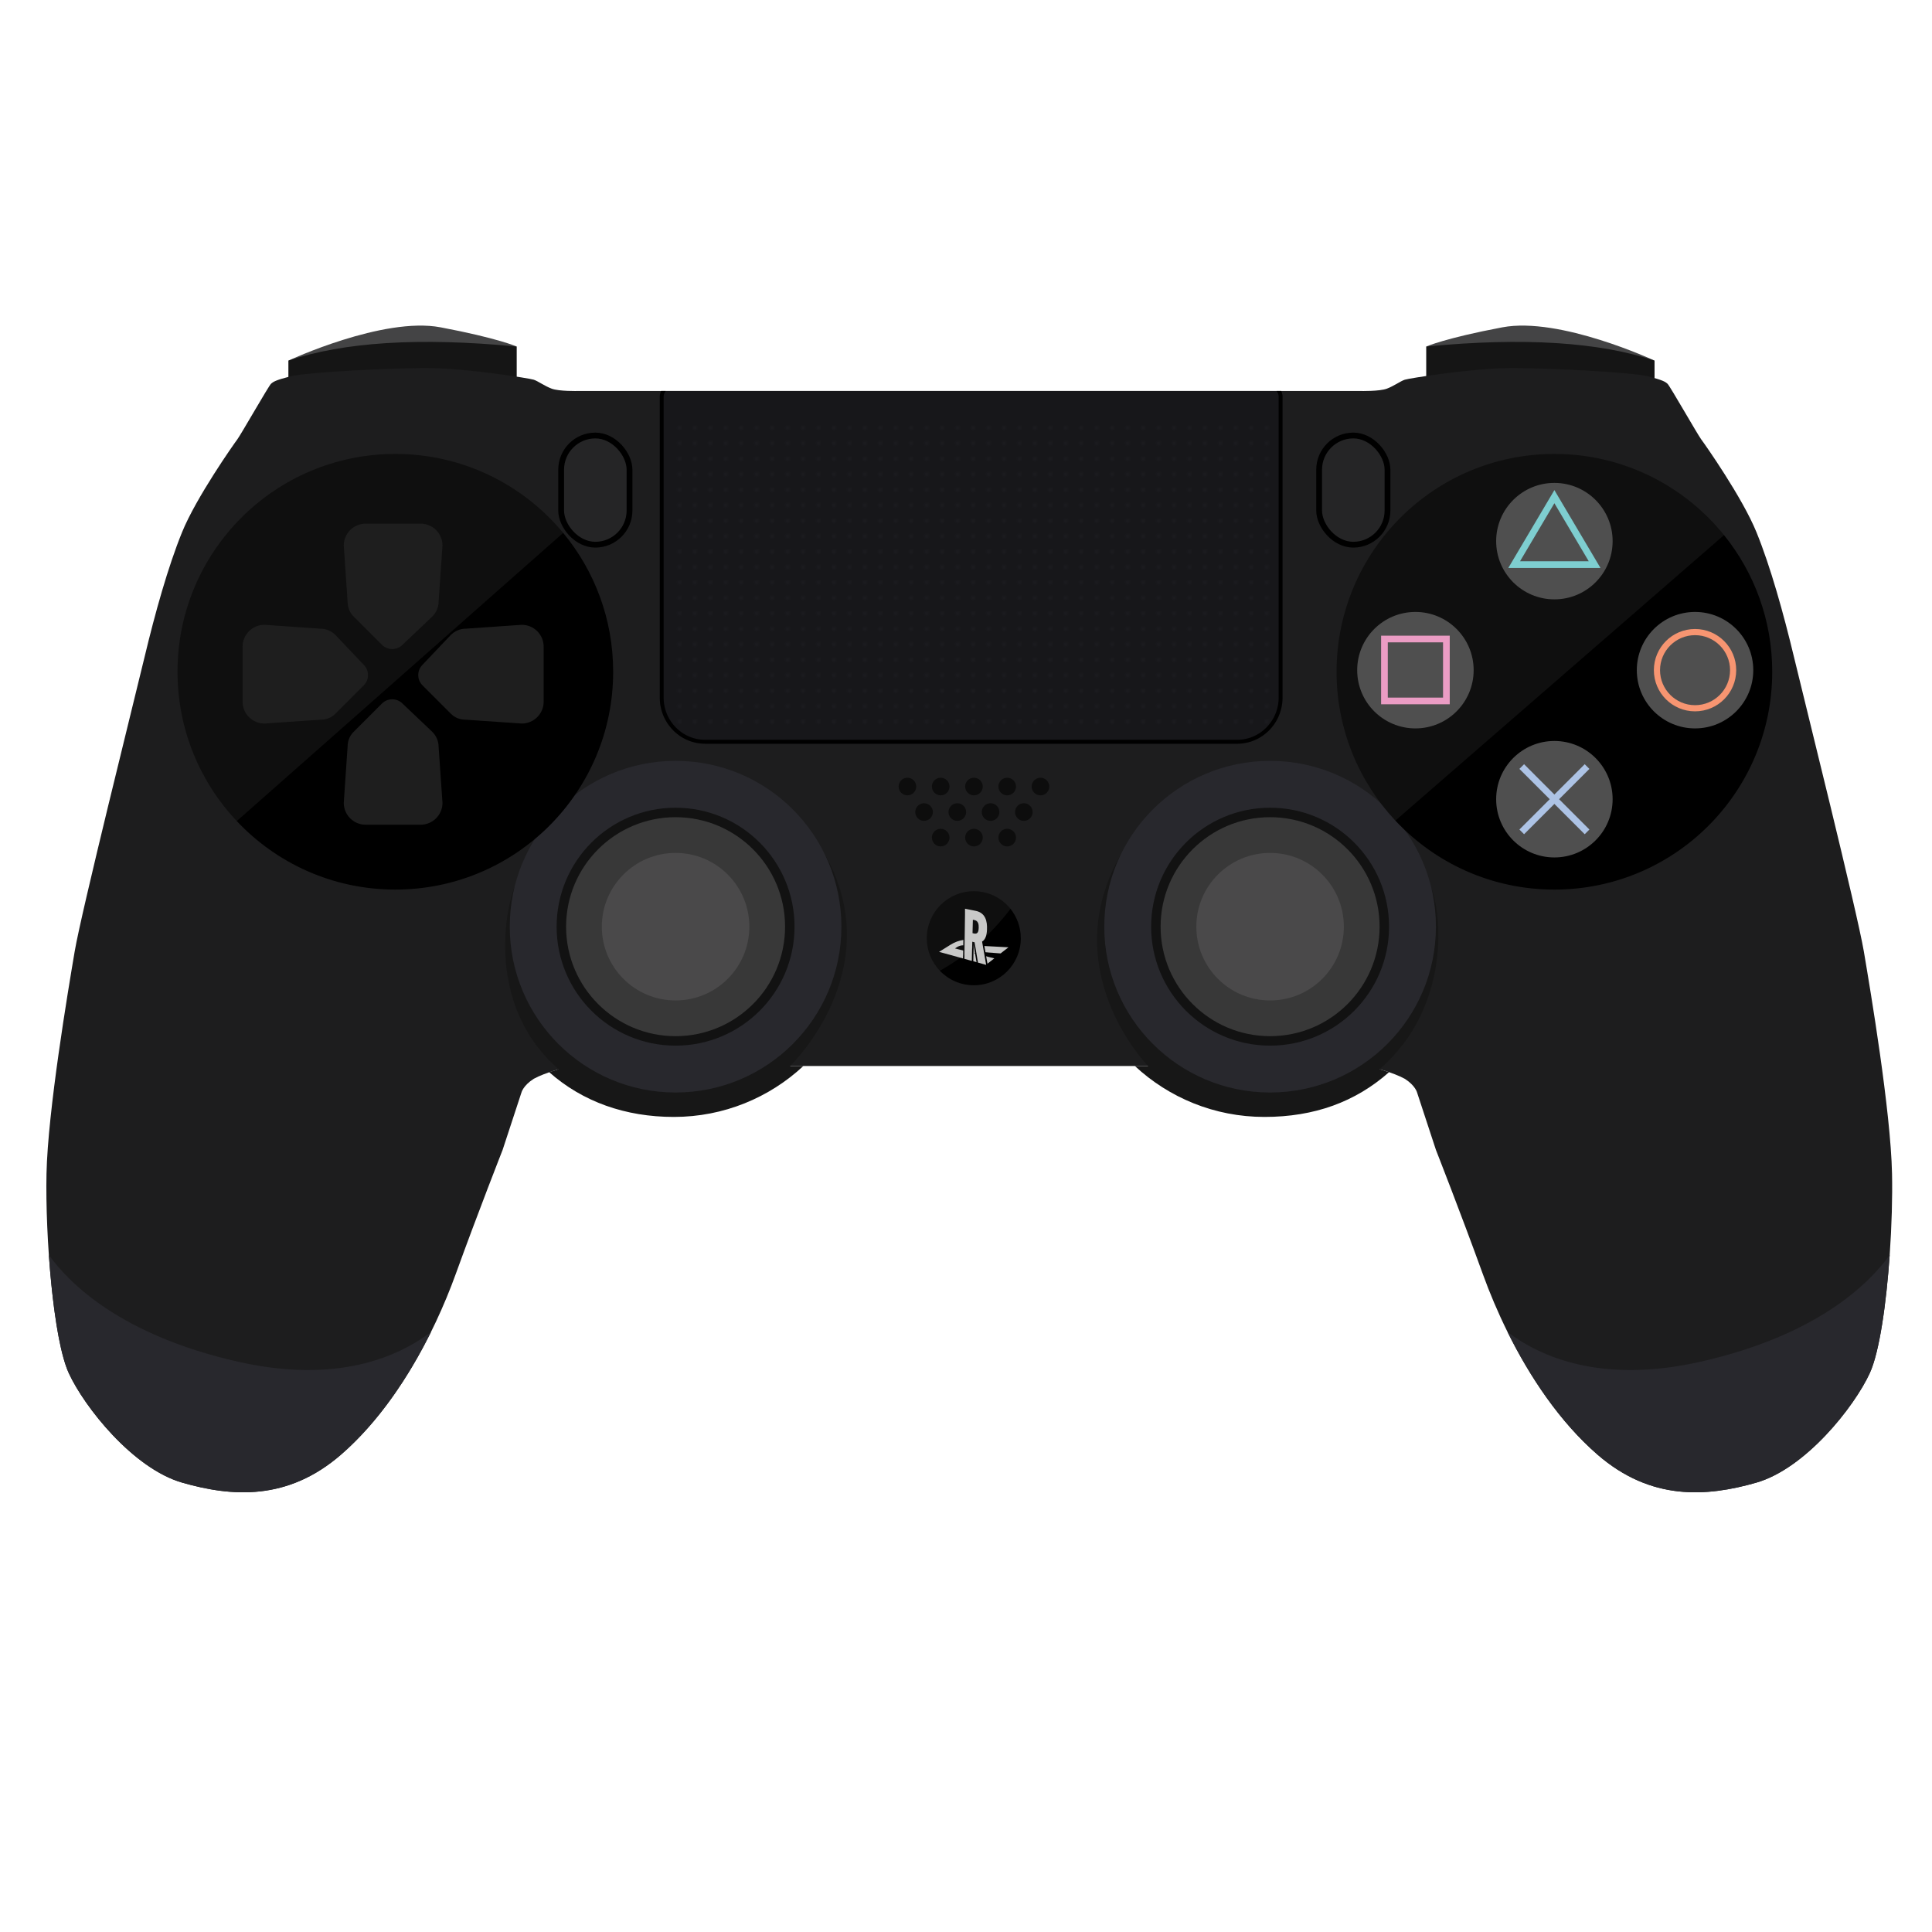 <svg xmlns="http://www.w3.org/2000/svg" id="Layer_1" data-name="Layer 1" viewBox="0 0 1000 1000"><defs><pattern id="Dot_Matrix" width="8" height="8" x="0" y="0" data-name="Dot Matrix" patternTransform="translate(-20.34 -46.5)" patternUnits="userSpaceOnUse" viewBox="0 0 8 8"><path d="M0 0h8v8H0z" style="fill:none"/><circle cx="4" cy="4" r="1.29" style="fill:#5a5a64"/></pattern><style>.cls-6{stroke-miterlimit:10}.cls-7{fill:#121212}.cls-10{fill:#0d0d0d}.cls-11{fill:#4a494a}.cls-12{fill:#28282d}.cls-14{opacity:.06}.cls-15{fill:#c6c6c5}.cls-6{fill:#252526;stroke:#000;stroke-width:3px}.cls-16{fill:#383838}.cls-17{fill:#151515}.cls-19{fill:#444445}.cls-14{fill:#fff}.cls-20{fill:#4f4f4f}</style></defs><path d="M149.27 186.66s48.99-22.86 78.76-17.24 39.42 9.95 39.42 9.95l-55.52 20.58z" class="cls-19"/><path d="m267.45 214.61-118.18-1.52v-26.43c28.44-9.54 67.5-12.19 118.18-7.29z" class="cls-17"/><path d="M856.39 186.66s-48.99-22.86-78.76-17.24-39.42 9.95-39.42 9.95l55.52 20.58z" class="cls-19"/><path d="m738.21 214.61 118.18-1.52v-26.43c-28.44-9.54-67.5-12.19-118.18-7.29z" class="cls-17"/><path d="M978.1 649.6c-1.76 25.18-5.28 50.23-10.33 61.18-8.05 17.47-33.27 49.37-58.79 56.66s-54.38 9.57-82.17-14.58c-19.38-16.84-34.94-40.08-46.5-63.42-5.03-10.15-9.3-20.31-12.8-29.98-11.55-31.9-24.27-64.26-24.27-64.26l-9.76-29.71s-.88-3.63-6.39-7.12c-6.09-3.3-15.27-5.59-18.52-6.34-.95-.18-1.52-.27-1.52-.27H296.33s-.56.09-1.52.27c-3.25.75-12.42 3.04-18.52 6.34-5.51 3.49-6.39 7.12-6.39 7.12l-9.75 29.71s-12.73 32.36-24.27 64.26c-11.55 31.9-31.5 69.24-59.3 93.4-27.8 24.15-56.66 21.87-82.18 14.58s-50.73-39.19-58.78-56.66-12.23-70.79-11.55-103.29c.69-32.51 11.09-94.33 14.58-114.99 3.5-20.66 30.69-129.57 36.16-152.35 5.46-22.79 12.15-46.79 19.44-64.71 7.29-17.93 26.83-45.69 28.59-48.02 1.77-2.34 16.21-27.66 17.41-28.74 1.19-1.08 2.27-1.88 10.25-3.93 7.97-2.05 54.8-4.56 73.48-4.21 18.68.34 50.01 5.24 52.29 6s5.47 3.19 9.27 4.63c3.79 1.44 13.59 1.21 13.59 1.21h405.12s9.8.23 13.6-1.21c3.79-1.44 6.98-3.87 9.26-4.63s33.61-5.66 52.29-6c18.69-.35 65.51 2.16 73.48 4.21 7.98 2.05 9.06 2.85 10.26 3.93 1.19 1.08 15.63 26.4 17.4 28.74 1.77 2.33 21.3 30.09 28.59 48.02 7.3 17.92 13.98 41.92 19.45 64.71 5.47 22.78 32.66 131.69 36.15 152.35s13.9 82.48 14.58 114.99c.26 12.12-.16 27.14-1.21 42.11" style="fill:#1d1d1e"/><path d="M741.08 460.45c-4.55-10.95-24.31-20.35-24.31-20.35s-105.15-48.87-136.57 2c-34.44 60.36 14.04 109.65 14.04 109.65h.39-7.24c17.58 16.36 41.15 26.37 67.06 26.37s47.16-7.8 64.53-23.17l-4.9-1.52c37.71-32.78 31.55-82.05 27-92.99Zm-474.83-1.04c4.55-10.95 53.59-39.08 53.59-39.08s75.31-29.72 106.73 21.15c34.44 60.36-17.58 110.27-17.58 110.27h-.39 7.24c-17.58 16.36-41.15 26.37-67.06 26.37-25.01 0-47.16-7.8-64.53-23.17l4.9-1.52c-37.71-32.78-27.45-83.09-22.9-94.03Z" style="fill:#171717"/><circle cx="657.4" cy="479.65" r="85.83" class="cls-12"/><path d="M528.37 485.62c0 13.45-10.89 24.35-24.34 24.35-6.91 0-13.15-2.88-17.57-7.51-4.2-4.37-6.77-10.3-6.77-16.84 0-13.44 10.89-24.34 24.34-24.34 7.69 0 14.54 3.56 18.99 9.13 3.34 4.16 5.34 9.45 5.34 15.21Z"/><path d="m504.32 493.44 7.56 1.92 2.78.68-4.32 3.36-2.75-.79-19.29-5.32-2.24-.59 5.75-3.6c4.81-3.01 8.94-3.07 12.64-2.25h.06c2.38.54 3.94 1.38 3.64 2.73l13.84.74-4.08 3.17-12.36-.93-1.24.88Zm-4.12-1.04.83-.56c1.93-1.32.98-1.9-.63-2.29l-.06-.02c-1.58-.38-3.28-.41-5.14.79l-.89.58 5.9 1.5Z" class="cls-15"/><path d="m505.88 498.51-1.75-10.49-.52-.13-.18 6.96-.04 2.96-4.59-1.28.07-2.75.28-20.6v-3.27l5.9 1.17c4.44.88 6.46 4.21 6.18 10.18-.15 3.18-.99 5.26-2.49 6.27l2.17 12.37-5.03-1.4Zm-1.62-15.69c.2.05.39.07.56.07.65 0 1.32-.31 1.4-2.61.08-2.28-.5-3.39-1.87-3.68l-.44-.09-.16 6.19.5.12Z" class="cls-15"/><path d="m499.53 470.36 5.45 1.09c5.02 1 6.1 5.19 5.88 9.81v.08c-.14 2.81-.84 5.06-2.53 6.03l2.11 12.05-4.25-1.19-1.75-10.5-1.19-.29-.19 7.42-.04 2.5-3.87-1.08.06-2.46.28-20.6v-2.84m5.33 12.87c1.36 0 1.71-1.31 1.76-2.96v-.08c.07-1.91-.3-3.58-2.16-3.97l-.86-.18-.18 6.93.79.19c.24.06.45.08.64.08m-6-13.78v.88l-.01 2.84-.28 20.6-.06 2.45v.57l.53.15 3.87 1.08.91.25v-.94l.05-2.5.15-5.73 1.53 9.21.08.46.45.12 4.25 1.19 1.11.31-.2-1.14-2.03-11.58c1.48-1.12 2.3-3.24 2.45-6.34v-.08c.3-6.18-1.82-9.63-6.47-10.56l-5.45-1.09-.87-.17Zm5.31 12.93.14-5.46c.83.18 1.67.7 1.59 3.24v.08c-.08 2.26-.7 2.26-1.04 2.26q-.21 0-.48-.06l-.22-.05Z"/><path d="M523.02 470.41c-9.97 13.19-22.41 24.15-36.57 32.05-4.2-4.37-6.77-10.3-6.77-16.84 0-13.44 10.89-24.34 24.34-24.34 7.69 0 14.54 3.56 18.99 9.13Z" class="cls-14"/><rect width="35.39" height="56.51" x="290.45" y="225.42" class="cls-6" rx="17.7" ry="17.7"/><rect width="35.39" height="56.51" x="682.78" y="225.42" class="cls-6" rx="17.7" ry="17.7"/><circle cx="469.68" cy="407.11" r="4.56" class="cls-10"/><circle cx="486.9" cy="407.11" r="4.56" class="cls-10"/><circle cx="504.12" cy="407.11" r="4.56" class="cls-10"/><circle cx="538.55" cy="407.11" r="4.56" class="cls-10"/><circle cx="521.33" cy="407.11" r="4.56" class="cls-10"/><circle cx="478.29" cy="420.32" r="4.56" class="cls-10"/><circle cx="495.51" cy="420.32" r="4.56" class="cls-10"/><circle cx="529.94" cy="420.32" r="4.56" class="cls-10"/><circle cx="512.72" cy="420.32" r="4.56" class="cls-10"/><circle cx="486.9" cy="433.54" r="4.56" class="cls-10"/><circle cx="521.33" cy="433.54" r="4.56" class="cls-10"/><circle cx="349.68" cy="479.65" r="85.83" class="cls-12"/><circle cx="504.12" cy="433.54" r="4.56" class="cls-10"/><path d="M917.3 347.7c0 62.27-50.48 112.75-112.75 112.75-32.48 0-61.75-13.73-82.31-35.71-18.88-20.16-30.43-47.25-30.43-77.04 0-62.27 50.48-112.74 112.74-112.74 35.48 0 67.14 16.39 87.8 42.01 15.61 19.34 24.95 43.94 24.95 70.73m-599.93 0c0 62.27-50.48 112.75-112.75 112.75-32.36 0-61.53-13.63-82.07-35.46-19.02-20.19-30.67-47.37-30.67-77.29 0-62.27 50.47-112.74 112.74-112.74 34.95 0 66.19 15.9 86.87 40.87 16.17 19.51 25.88 44.55 25.88 71.87"/><path d="M892.35 276.97 722.24 424.74c-18.88-20.16-30.43-47.25-30.43-77.04 0-62.27 50.48-112.74 112.74-112.74 35.48 0 67.14 16.39 87.8 42.01m-600.86-1.14L122.55 424.99c-19.02-20.19-30.67-47.37-30.67-77.29 0-62.27 50.47-112.74 112.74-112.74 34.95 0 66.19 15.9 86.87 40.87" class="cls-14"/><circle cx="804.55" cy="280.09" r="30.14" class="cls-20"/><circle cx="804.55" cy="413.67" r="30.14" class="cls-20"/><circle cx="732.62" cy="346.88" r="30.14" class="cls-20"/><circle cx="877.35" cy="346.88" r="30.14" class="cls-20"/><path d="M877.35 328.76c9.99 0 18.12 8.13 18.12 18.12S887.34 365 877.35 365s-18.12-8.13-18.12-18.12 8.13-18.12 18.12-18.12m0-3.19c-11.77 0-21.31 9.54-21.31 21.31s9.54 21.31 21.31 21.31 21.31-9.54 21.31-21.31-9.54-21.31-21.31-21.31" style="fill:#f79571"/><path d="M783.73 292.24h41.64l-20.82-35.17z" style="stroke:#7eced0;fill:none;stroke-width:3.46px;stroke-miterlimit:10"/><path d="M716.59 330.75h32.06v32.06h-32.06z" style="fill:none;stroke-width:3.46px;stroke-miterlimit:10;stroke:#eb9cc4"/><circle cx="349.68" cy="479.65" r="61.57" class="cls-7"/><circle cx="349.68" cy="479.65" r="56.67" class="cls-16"/><path d="m822.67 397.98-2.43-2.43-15.69 15.7-15.69-15.7-2.42 2.43 15.69 15.69-15.69 15.69 2.42 2.43 15.69-15.69 15.69 15.69 2.43-2.43-15.69-15.69z" style="fill:#adc3e5"/><circle cx="349.68" cy="479.65" r="38.18" class="cls-11"/><circle cx="657.4" cy="479.65" r="61.57" class="cls-7"/><circle cx="657.4" cy="479.65" r="56.67" class="cls-16"/><circle cx="657.4" cy="479.65" r="38.18" class="cls-11"/><path d="m223.6 319.26-15.41 14.63c-2.96 2.81-7.63 2.75-10.51-.14l-14.7-14.7c-1.95-1.95-3.05-4.6-3.05-7.36l-2-29.33c0-6.25 5.07-11.32 11.32-11.32h28.46c6.25 0 11.32 5.07 11.32 11.32l-2 28.92c0 3.02-1.24 5.9-3.42 7.97Zm0 59.39-15.41-14.63c-2.96-2.81-7.63-2.75-10.51.14l-14.7 14.7c-1.95 1.95-3.05 4.6-3.05 7.36l-2 29.33c0 6.25 5.07 11.32 11.32 11.32h28.46c6.25 0 11.32-5.07 11.32-11.32l-2-28.92c0-3.02-1.24-5.9-3.42-7.97Zm-49.82-49.82 14.63 15.41c2.81 2.96 2.75 7.63-.14 10.51l-14.7 14.7c-1.95 1.95-4.6 3.05-7.36 3.05l-29.33 2c-6.25 0-11.32-5.07-11.32-11.32v-28.46c0-6.25 5.07-11.32 11.32-11.32l28.92 2c3.02 0 5.9 1.24 7.97 3.42Zm59.4 0-14.63 15.41c-2.81 2.96-2.75 7.63.14 10.51l14.7 14.7c1.95 1.95 4.6 3.05 7.36 3.05l29.33 2c6.25 0 11.32-5.07 11.32-11.32v-28.46c0-6.25-5.07-11.32-11.32-11.32l-28.92 2c-3.02 0-5.9 1.24-7.97 3.42Z" style="fill:#1e1e1e"/><path d="M978.1 649.6c-1.76 25.18-5.28 50.23-10.33 61.18-8.05 17.47-33.27 49.37-58.79 56.66s-54.38 9.57-82.17-14.58c-19.38-16.84-34.94-40.08-46.5-63.42 17.47 13.23 49.13 26.87 99.98 15.36 60.19-13.63 87.04-40.24 97.81-55.2m-952.81 0c1.76 25.18 5.28 50.23 10.33 61.18 8.05 17.47 33.27 49.37 58.79 56.66s54.38 9.57 82.17-14.58c19.38-16.84 34.94-40.08 46.5-63.42-17.47 13.23-49.13 26.87-99.98 15.36-60.19-13.63-87.04-40.24-97.81-55.2" class="cls-12"/><path d="M663.82 205.15c0-.17-.01-.33-.03-.49a7 7 0 0 0-.19-1.05 6.5 6.5 0 0 0-.47-1.23H342.2c-.2.39-.36.8-.47 1.23-.03.15-.07.29-.1.44q-.06.3-.09.6c-.02.17-.03.33-.03.5-.01.09-.01.18-.01.27v155.61c0 .34.01.67.02 1.01.14 4.67 1.64 9.01 4.14 12.61.17.26.36.51.54.76.43.57.87 1.12 1.34 1.65.32.36.65.71.98 1.04.27.27.54.53.82.78a23.68 23.68 0 0 0 13.72 5.98c.33.03.66.05.99.07.3.01.59.02.89.02h275.45c.27 0 .55 0 .82-.02a23.64 23.64 0 0 0 13.22-4.76c.26-.2.52-.41.78-.62.41-.33.81-.69 1.19-1.07.19-.17.38-.35.56-.54.26-.27.52-.55.78-.83q.705-.795 1.35-1.65c.37-.5.72-1.02 1.06-1.55 2.21-3.45 3.53-7.51 3.66-11.87.01-.33.02-.67.02-1.01V205.42c0-.09 0-.18-.01-.27" style="fill:#17171a"/><path d="M663.82 205.15c0-.17-.01-.33-.03-.49a7 7 0 0 0-.19-1.05 6.5 6.5 0 0 0-.48-1.23h-2.36c.66.82 1.07 1.88 1.07 3.04v155.61c0 12.06-9.62 21.88-21.44 21.88H364.94c-11.82 0-21.44-9.82-21.44-21.88V205.42c0-1.16.4-2.22 1.07-3.04h-2.36c-.19.39-.36.8-.48 1.23-.03.15-.07.29-.1.44q-.06.3-.09.6c-.02.17-.03.33-.03.5-.01.09-.01.18-.01.27v155.61c0 .34.01.67.02 1.01.19 4.67 1.69 9 4.14 12.61.17.26.36.51.54.76.43.57.87 1.12 1.34 1.65.32.36.65.71.98 1.04.27.27.54.53.82.78.26.24.53.47.8.69 3.58 2.99 8.03 4.91 12.92 5.29.33.03.66.05.99.07.3.01.59.02.89.02h275.45c.27 0 .55 0 .82-.02a22.92 22.92 0 0 0 13.22-4.76c.26-.2.52-.41.78-.62.41-.33.81-.69 1.19-1.07.19-.17.38-.35.56-.54.26-.27.52-.55.78-.83q.705-.795 1.35-1.65c.37-.5.72-1.02 1.06-1.55a24.17 24.17 0 0 0 3.68-12.88V205.42c0-.09 0-.18-.01-.27"/><path d="M345.5 217.3h313.9v160.02H345.5z" style="fill:url(#Dot_Matrix);opacity:.06"/></svg>